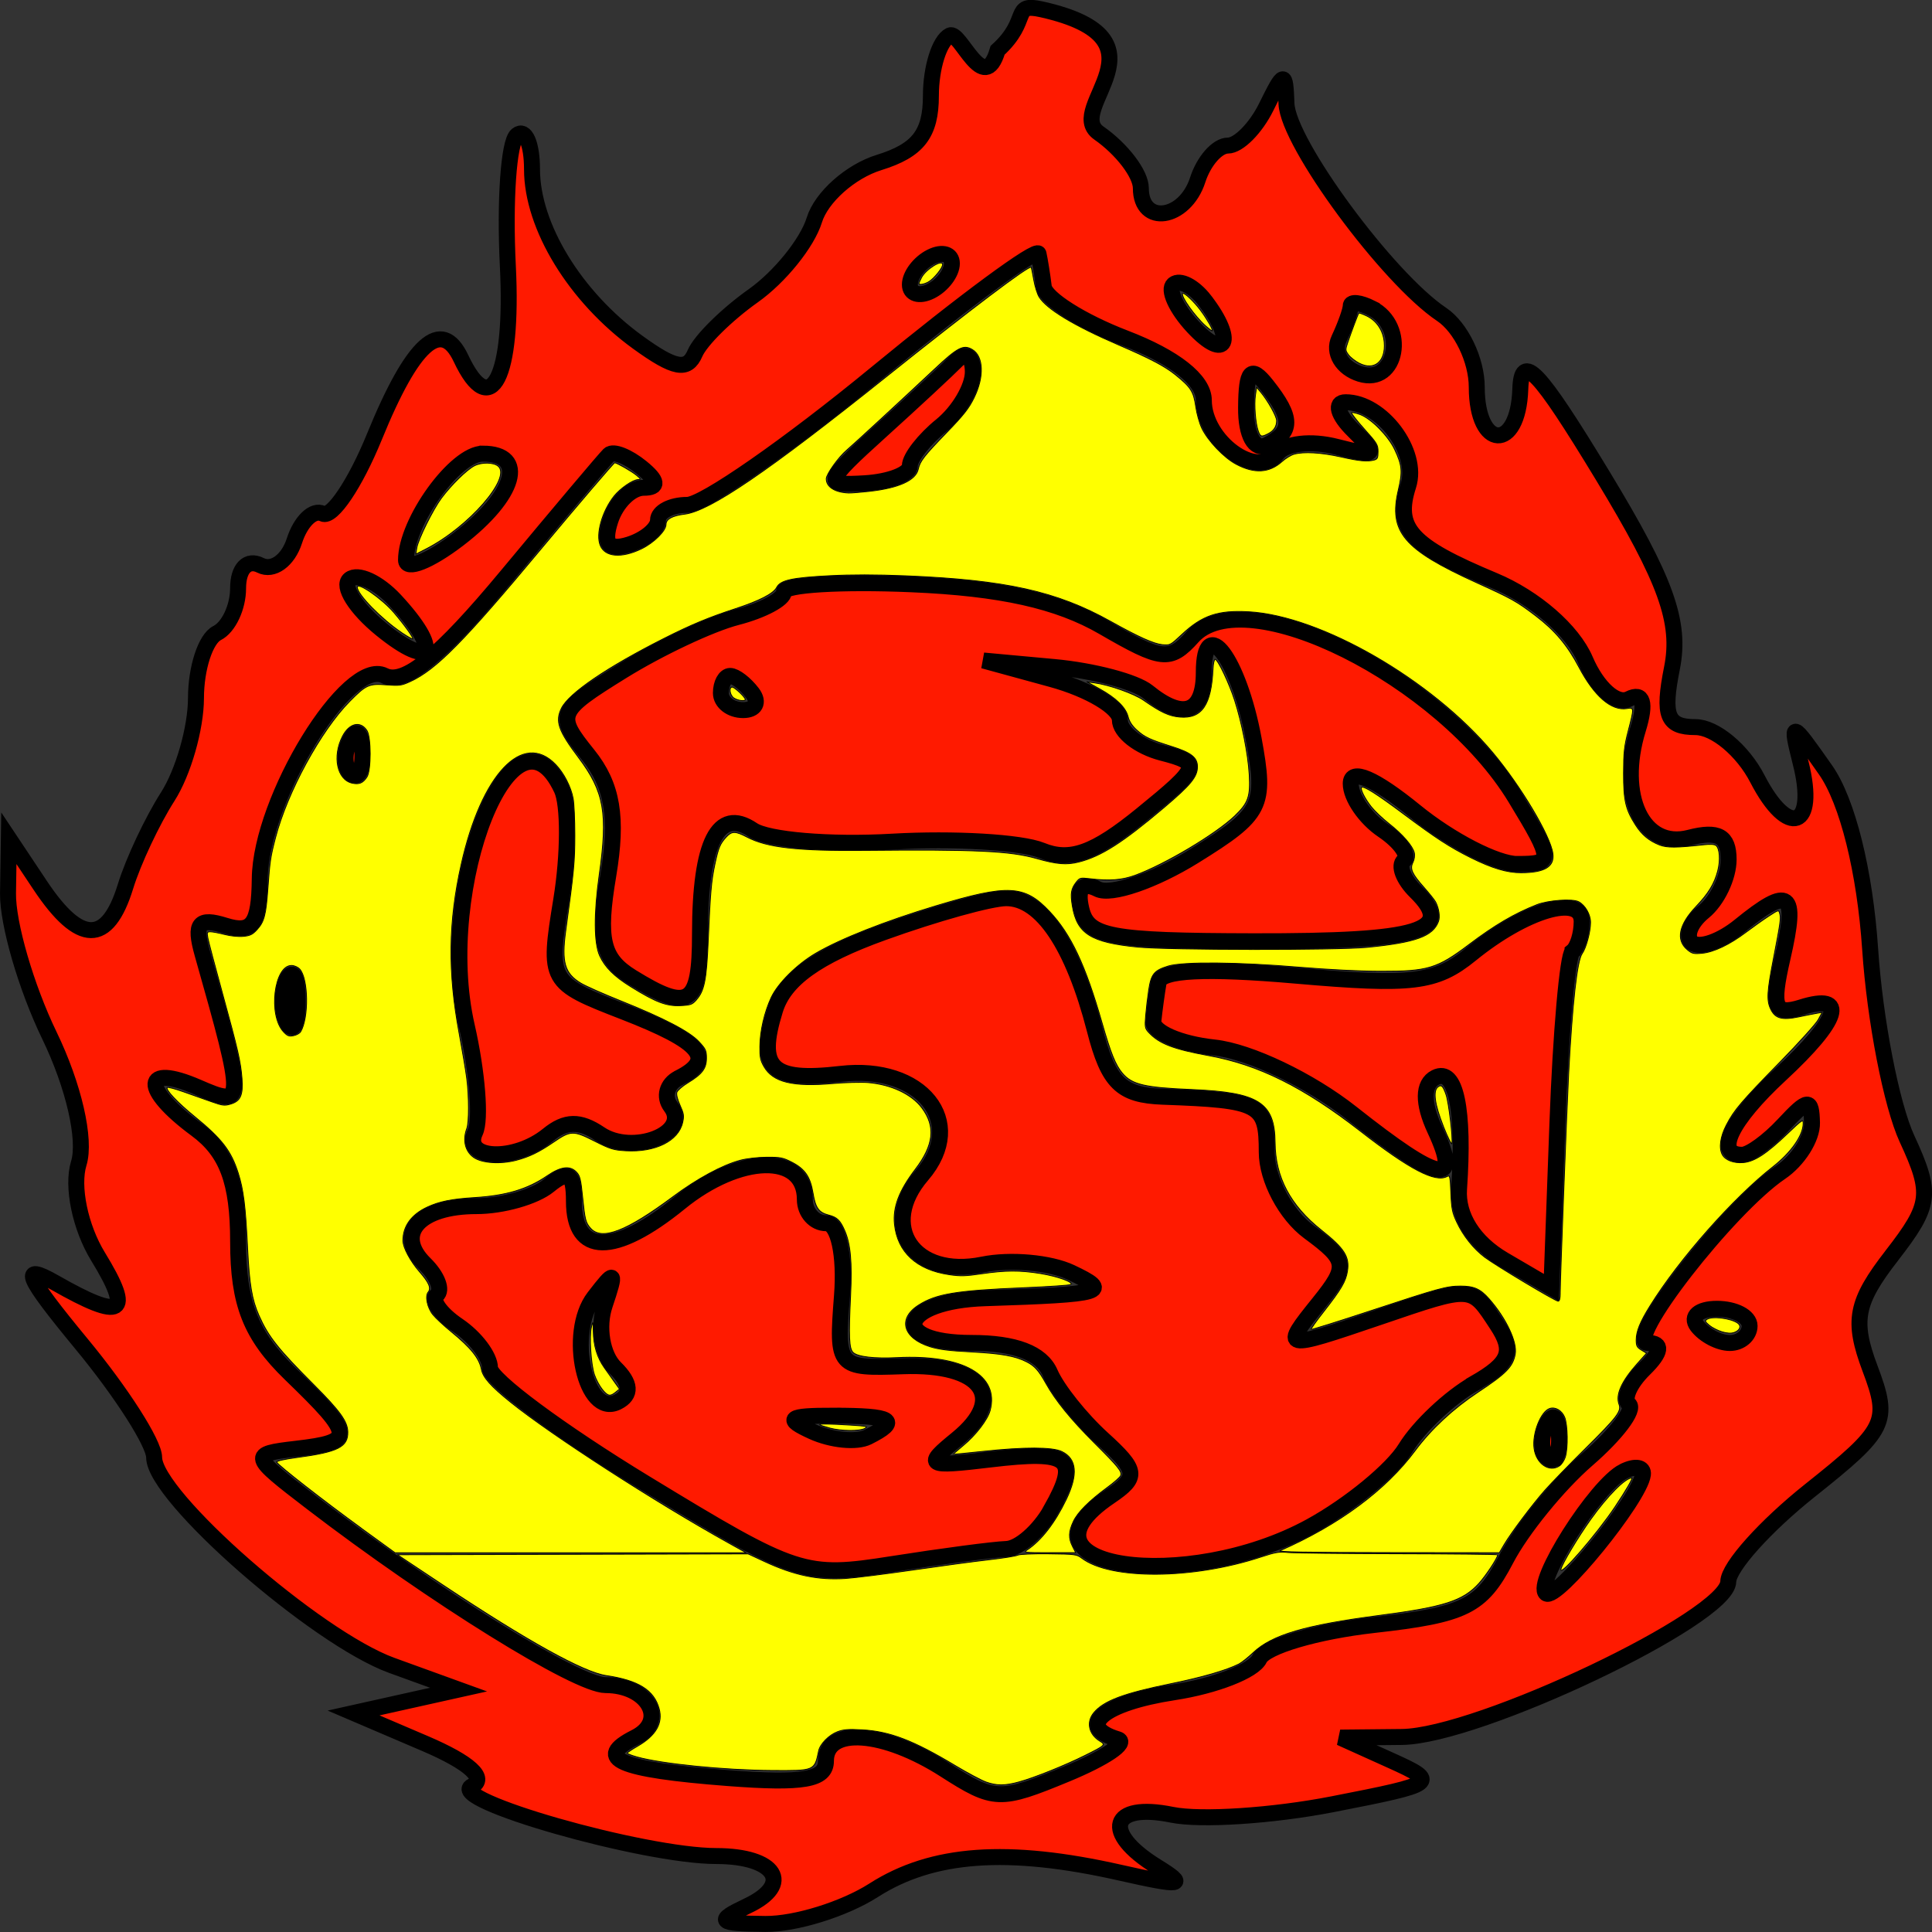 <?xml version="1.0" encoding="UTF-8" standalone="no"?>
<!-- Created with Inkscape (http://www.inkscape.org/) -->

<svg
   xmlns:dc="http://purl.org/dc/elements/1.1/"
   xmlns:cc="http://creativecommons.org/ns#"
   xmlns:rdf="http://www.w3.org/1999/02/22-rdf-syntax-ns#"
   xmlns:svg="http://www.w3.org/2000/svg"
   xmlns="http://www.w3.org/2000/svg"
   xmlns:sodipodi="http://sodipodi.sourceforge.net/DTD/sodipodi-0.dtd"
   xmlns:inkscape="http://www.inkscape.org/namespaces/inkscape"
   width="60"
   height="60"
   id="svg2"
   version="1.1"
   inkscape:version="0.48.2 r9819"
   sodipodi:docname="flame.svg">
  <rect width="100%" height="100%" fill="#333333" stroke="none"/>
  <defs
     id="defs4" />
  <sodipodi:namedview
     id="base"
     pagecolor="#ffffff"
     bordercolor="#666666"
     borderopacity="1.0"
     inkscape:pageopacity="0.0"
     inkscape:pageshadow="2"
     inkscape:zoom="4.7714286"
     inkscape:cx="49.773968"
     inkscape:cy="14.492778"
     inkscape:document-units="px"
     inkscape:current-layer="layer1"
     showgrid="false"
     inkscape:window-width="1366"
     inkscape:window-height="688"
     inkscape:window-x="0"
     inkscape:window-y="25"
     inkscape:window-maximized="1" />
  <g
     inkscape:label="Layer 1"
     inkscape:groupmode="layer"
     id="layer1"
     transform="translate(0,-992.362)">
    <path
       style="fill:#ff1a00;fill-opacity:1;stroke:#000000;stroke-width:0.496;stroke-miterlimit:4;stroke-opacity:1;stroke-dasharray:none"
       d="m 58.752,1031.355 c -1.124,1.446 -1.235,2.022 -0.677,3.505 0.627,1.665 0.512,1.899 -1.861,3.787 -1.391,1.107 -2.535,2.382 -2.541,2.834 -0.016,1.115 -7.761,4.801 -10.139,4.824 l -1.911,0.019 1.564,0.706 c 1.52,0.686 1.469,0.725 -1.804,1.364 -1.852,0.362 -4.096,0.509 -4.987,0.327 -1.911,-0.391 -2.19,0.547 -0.477,1.606 0.978,0.605 0.816,0.632 -1.137,0.191 -3.486,-0.787 -5.829,-0.619 -7.65,0.548 -0.912,0.584 -2.425,1.055 -3.363,1.046 -1.486,-0.014 -1.557,-0.086 -0.55,-0.564 1.423,-0.675 0.876,-1.545 -0.973,-1.545 -2.263,0 -8.41,-1.757 -7.59,-2.17 0.473,-0.238 -0.069,-0.731 -1.461,-1.326 l -2.214,-0.947 1.63,-0.363 1.63,-0.363 -2.074,-0.752 c -2.35,-0.852 -7.38,-5.253 -7.38,-6.458 0,-0.437 -1.01,-2.018 -2.246,-3.514 -1.748,-2.117 -1.933,-2.54 -0.833,-1.913 2.098,1.197 2.439,0.99 1.336,-0.812 -0.555,-0.906 -0.818,-2.18 -0.598,-2.894 0.228,-0.741 -0.155,-2.408 -0.915,-3.979 -0.719,-1.487 -1.296,-3.471 -1.282,-4.41 l 0.026,-1.707 0.973,1.461 c 1.228,1.844 2.088,1.856 2.649,0.036 0.241,-0.784 0.832,-2.039 1.312,-2.789 0.48,-0.75 0.875,-2.126 0.877,-3.058 0,-0.932 0.297,-1.843 0.656,-2.023 0.359,-0.18 0.652,-0.806 0.652,-1.391 0,-0.618 0.291,-0.916 0.696,-0.712 0.383,0.193 0.856,-0.149 1.052,-0.759 0.196,-0.61 0.592,-0.991 0.88,-0.846 0.288,0.145 1.011,-0.931 1.606,-2.39 1.184,-2.905 2.082,-3.718 2.687,-2.434 0.928,1.97 1.63,0.591 1.457,-2.861 -0.102,-2.03 0.026,-3.863 0.283,-4.072 0.257,-0.21 0.467,0.268 0.467,1.062 0,1.774 1.341,3.965 3.288,5.375 1.136,0.822 1.536,0.898 1.775,0.338 0.17,-0.398 0.984,-1.201 1.808,-1.785 0.824,-0.584 1.677,-1.641 1.896,-2.35 0.218,-0.709 1.122,-1.513 2.009,-1.788 1.214,-0.376 1.612,-0.888 1.612,-2.075 0,-0.866 0.264,-1.708 0.586,-1.871 0.323,-0.162 1.055,1.923 1.486,0.46 1.046,-0.952 0.405,-1.486 1.374,-1.269 4.148,0.931 0.672,3.073 1.77,3.839 0.717,0.5 1.304,1.271 1.304,1.712 0,1.179 1.37,0.977 1.767,-0.26 0.188,-0.584 0.61,-1.062 0.938,-1.062 0.328,0 0.862,-0.538 1.187,-1.195 0.558,-1.13 0.592,-1.136 0.631,-0.104 0.047,1.219 3.14,5.419 4.82,6.543 0.599,0.401 1.089,1.417 1.089,2.258 0,1.954 1.288,2.018 1.352,0.067 0.038,-1.165 0.557,-0.62 2.561,2.685 1.97,3.249 2.435,4.542 2.149,5.976 -0.294,1.477 -0.154,1.83 0.73,1.83 0.602,0 1.467,0.721 1.922,1.602 0.96,1.861 1.856,1.537 1.346,-0.486 -0.336,-1.334 -0.309,-1.327 0.771,0.212 0.683,0.973 1.224,3.146 1.387,5.577 0.147,2.191 0.662,4.836 1.143,5.878 0.792,1.713 0.747,2.059 -0.469,3.625 z m -2.814,-7.708 c -0.833,0.26 -0.932,0 -0.579,-1.537 0.475,-2.062 0.217,-2.254 -1.333,-0.991 -0.581,0.473 -1.242,0.708 -1.47,0.522 -0.228,-0.186 -0.067,-0.621 0.357,-0.966 0.424,-0.346 0.771,-1.075 0.771,-1.621 0,-0.729 -0.325,-0.908 -1.223,-0.676 -1.438,0.372 -2.228,-1.298 -1.592,-3.362 0.257,-0.833 0.155,-1.168 -0.286,-0.946 -0.38,0.192 -0.979,-0.347 -1.35,-1.215 -0.391,-0.913 -1.565,-1.934 -2.834,-2.464 -2.606,-1.088 -3.087,-1.62 -2.663,-2.943 0.337,-1.05 -0.821,-2.594 -1.946,-2.594 -0.359,0 -0.252,0.393 0.238,0.874 0.788,0.774 0.73,0.832 -0.517,0.51 -0.797,-0.206 -1.597,-0.113 -1.846,0.215 -0.622,0.819 -2.279,-0.387 -2.279,-1.659 0,-0.627 -0.902,-1.339 -2.445,-1.931 -1.345,-0.516 -2.482,-1.235 -2.526,-1.598 -0.045,-0.363 -0.118,-0.823 -0.163,-1.022 -0.045,-0.199 -2.314,1.474 -5.042,3.718 -2.728,2.244 -5.369,4.081 -5.868,4.081 -0.499,0 -0.907,0.213 -0.907,0.474 0,0.261 -0.407,0.602 -0.904,0.757 -0.634,0.198 -0.806,-0.023 -0.576,-0.74 0.18,-0.562 0.646,-1.023 1.034,-1.023 0.47,0 0.449,-0.21 -0.065,-0.629 -0.424,-0.346 -0.879,-0.525 -1.01,-0.398 -0.131,0.127 -1.559,1.82 -3.174,3.763 -2.092,2.517 -3.185,3.407 -3.802,3.097 -1.137,-0.573 -3.843,3.837 -3.871,6.309 -0.016,1.418 -0.235,1.716 -1.071,1.455 -0.824,-0.258 -0.977,-0.071 -0.71,0.873 1.333,4.706 1.331,4.788 -0.131,4.151 -1.736,-0.757 -1.776,0.038 -0.064,1.3 0.957,0.705 1.304,1.636 1.304,3.494 0,1.927 0.39,2.91 1.63,4.111 1.996,1.933 2.008,2.103 0.163,2.319 -1.435,0.168 -1.425,0.204 0.489,1.671 3.793,2.907 8.239,5.668 9.129,5.668 1.315,0 1.94,1.109 0.916,1.624 -1.305,0.657 -0.513,1.003 2.885,1.263 2.343,0.179 3.043,0.056 3.043,-0.53 0,-1.078 1.79,-0.947 3.688,0.27 1.54,0.987 1.71,0.993 3.789,0.133 1.197,-0.495 1.912,-0.98 1.587,-1.078 -1.319,-0.396 -0.449,-1.124 1.745,-1.46 1.284,-0.196 2.479,-0.665 2.657,-1.042 0.178,-0.377 1.776,-0.848 3.552,-1.047 2.822,-0.316 3.339,-0.573 4.103,-2.036 0.48,-0.921 1.615,-2.317 2.522,-3.103 0.906,-0.785 1.49,-1.556 1.297,-1.714 -0.193,-0.157 0.021,-0.65 0.474,-1.095 0.536,-0.526 0.576,-0.81 0.115,-0.81 -0.77,0 2.496,-4.203 4.119,-5.3 0.548,-0.37 0.986,-1.062 0.975,-1.538 -0.018,-0.767 -0.118,-0.76 -0.887,0.064 -0.476,0.511 -1.054,0.93 -1.283,0.93 -0.866,0 -0.361,-1.055 1.192,-2.494 1.845,-1.709 2.103,-2.542 0.645,-2.086 z m -7.101,-1.741 c -0.156,0.127 -0.367,2.528 -0.47,5.337 l -0.187,5.106 -1.48,-0.866 c -0.927,-0.543 -1.445,-1.362 -1.388,-2.194 0.172,-2.481 -0.103,-3.782 -0.732,-3.465 -0.396,0.199 -0.402,0.799 -0.016,1.625 0.832,1.783 0.144,1.645 -2.589,-0.519 -1.291,-1.022 -3.172,-1.92 -4.265,-2.037 -1.076,-0.115 -1.927,-0.487 -1.891,-0.828 0.036,-0.341 0.109,-0.877 0.163,-1.193 0.065,-0.386 1.461,-0.455 4.267,-0.21 3.613,0.315 4.337,0.227 5.429,-0.662 1.692,-1.378 3.442,-1.895 3.442,-1.017 0,0.38 -0.127,0.795 -0.283,0.922 z m -0.763,15.738 c -0.217,-0.176 -0.24,-0.635 -0.052,-1.018 0.208,-0.424 0.363,-0.298 0.394,0.321 0.028,0.56 -0.126,0.874 -0.343,0.697 z m -0.942,-18.448 c -0.645,0 -2.075,-0.736 -3.178,-1.635 -1.27,-1.035 -2.006,-1.351 -2.006,-0.862 0,0.425 0.447,1.075 0.994,1.444 0.547,0.37 0.842,0.795 0.658,0.946 -0.185,0.151 -0.02,0.584 0.366,0.963 1.243,1.22 0.156,1.552 -5.05,1.542 -4.455,-0.01 -5.128,-0.135 -5.333,-1.002 -0.151,-0.638 0.031,-0.859 0.508,-0.618 0.409,0.206 1.758,-0.257 2.999,-1.028 2.11,-1.311 2.229,-1.546 1.844,-3.631 -0.457,-2.478 -1.549,-3.937 -1.549,-2.07 0,1.27 -0.645,1.493 -1.738,0.602 -0.382,-0.311 -1.688,-0.657 -2.901,-0.769 l -2.206,-0.203 2.119,0.58 c 1.165,0.319 2.119,0.888 2.119,1.264 0,0.376 0.589,0.837 1.309,1.023 1.237,0.32 1.202,0.425 -0.634,1.921 -1.475,1.202 -2.222,1.469 -3.102,1.11 -0.637,-0.26 -2.729,-0.383 -4.648,-0.272 -1.919,0.11 -3.866,-0.053 -4.325,-0.364 -1.073,-0.726 -1.639,0.388 -1.639,3.224 0,2.233 -0.335,2.445 -2.119,1.342 -0.919,-0.568 -1.061,-1.183 -0.729,-3.156 0.302,-1.797 0.135,-2.796 -0.628,-3.744 -1.003,-1.247 -0.965,-1.341 1.055,-2.594 1.152,-0.715 2.755,-1.47 3.562,-1.678 0.807,-0.208 1.467,-0.561 1.467,-0.785 0,-0.224 1.781,-0.332 3.958,-0.239 2.78,0.118 4.554,0.513 5.959,1.329 1.818,1.055 2.072,1.083 2.774,0.301 1.619,-1.804 7.745,1.255 10.023,5.005 1.185,1.952 1.189,2.051 0.073,2.051 z m -24.456,-5.843 c -0.158,0 -0.288,0.239 -0.288,0.531 0,0.292 0.311,0.531 0.69,0.531 0.38,0 0.509,-0.239 0.288,-0.531 -0.222,-0.292 -0.532,-0.531 -0.69,-0.531 z m 23.106,21.976 c -0.763,0.435 -1.721,1.339 -2.131,2.007 -0.409,0.669 -1.737,1.761 -2.95,2.427 -3.875,2.127 -9.507,1.288 -6.229,-0.928 0.891,-0.603 0.866,-0.797 -0.229,-1.792 -0.676,-0.614 -1.41,-1.534 -1.631,-2.045 -0.267,-0.616 -1.087,-0.93 -2.433,-0.93 -2.627,0 -2.232,-1.304 0.42,-1.389 3.721,-0.12 3.951,-0.189 2.663,-0.8 -0.653,-0.31 -1.889,-0.42 -2.745,-0.245 -2.141,0.438 -3.246,-1.192 -1.883,-2.777 1.42,-1.652 -0.012,-3.436 -2.525,-3.145 -2.168,0.251 -2.598,-0.167 -2.039,-1.979 0.292,-0.949 1.297,-1.671 3.363,-2.415 1.62,-0.584 3.338,-1.062 3.818,-1.062 1.089,0 2.071,1.46 2.747,4.085 0.425,1.652 0.815,2.034 2.117,2.081 3.029,0.109 3.225,0.214 3.225,1.719 0,0.839 0.583,1.941 1.309,2.477 1.205,0.889 1.23,1.064 0.311,2.207 -1.179,1.466 -1.154,1.472 1.865,0.445 2.931,-0.998 2.853,-1.003 3.666,0.234 0.543,0.827 0.403,1.187 -0.709,1.822 z m -13.142,3.92 c -0.369,0.657 -0.993,1.206 -1.386,1.218 -0.394,0.013 -1.985,0.223 -3.537,0.467 -2.737,0.431 -2.966,0.356 -7.661,-2.501 -2.662,-1.62 -4.839,-3.235 -4.839,-3.59 0,-0.354 -0.447,-0.947 -0.994,-1.316 -0.547,-0.37 -0.842,-0.795 -0.658,-0.946 0.185,-0.151 0.02,-0.584 -0.366,-0.964 -0.951,-0.933 -0.181,-1.798 1.6,-1.798 0.804,0 1.813,-0.287 2.243,-0.637 0.609,-0.496 0.782,-0.388 0.782,0.487 0,1.686 1.256,1.702 3.293,0.042 1.847,-1.505 3.878,-1.557 3.878,-0.1 0,0.407 0.299,0.74 0.664,0.74 0.374,0 0.588,0.987 0.489,2.258 -0.172,2.227 -0.146,2.256 1.902,2.183 2.451,-0.088 3.238,0.98 1.666,2.261 -1.021,0.832 -0.954,0.873 1.034,0.635 2.495,-0.298 2.793,-0.052 1.888,1.561 z m -6.765,-2.922 c -1.407,0 -1.527,0.092 -0.647,0.494 0.595,0.271 1.373,0.347 1.729,0.168 1.019,-0.513 0.776,-0.661 -1.082,-0.661 z m -7.095,-3.427 c 0.364,-1.082 0.327,-1.111 -0.331,-0.253 -0.855,1.116 -0.263,3.756 0.73,3.256 0.442,-0.223 0.418,-0.577 -0.072,-1.059 -0.406,-0.398 -0.553,-1.273 -0.326,-1.945 z m 10.454,-27.325 c -0.538,0.438 -0.978,1.002 -0.978,1.253 0,0.251 -0.627,0.495 -1.394,0.542 -1.307,0.08 -1.277,-0.02 0.484,-1.613 1.033,-0.934 2.1,-1.926 2.372,-2.203 0.275,-0.281 0.494,-0.122 0.494,0.36 0,0.476 -0.44,1.224 -0.978,1.662 z m -8.16,20.267 c -0.364,0.183 -0.474,0.583 -0.242,0.887 0.629,0.829 -1.189,1.534 -2.198,0.852 -0.631,-0.427 -1.068,-0.419 -1.619,0.031 -1.034,0.843 -2.666,0.777 -2.257,-0.091 0.183,-0.388 0.065,-1.869 -0.26,-3.291 -0.996,-4.342 1.465,-10.494 2.943,-7.357 0.224,0.475 0.219,2.019 -0.01,3.43 -0.414,2.544 -0.398,2.574 1.945,3.483 2.424,0.942 2.861,1.47 1.7,2.054 z m -10.163,-9.445 c -0.217,-0.176 -0.24,-0.635 -0.052,-1.018 0.208,-0.424 0.363,-0.298 0.394,0.321 0.029,0.56 -0.126,0.874 -0.342,0.697 z m -1.994,7.713 c -0.181,-0.365 -0.181,-0.963 0,-1.328 0.181,-0.365 0.329,-0.066 0.329,0.664 0,0.73 -0.148,1.029 -0.329,0.664 z m 44.402,8.898 c -0.559,0 -0.835,0.239 -0.613,0.531 0.222,0.292 0.679,0.531 1.016,0.531 0.337,0 0.613,-0.239 0.613,-0.531 0,-0.292 -0.457,-0.531 -1.016,-0.531 z m -2.9,5.049 c -0.856,0.431 -2.787,3.478 -2.403,3.79 0.31,0.252 2.912,-2.944 3.006,-3.691 0.03,-0.236 -0.241,-0.281 -0.602,-0.099 z m -7.819,-36.123 c -0.359,-0.181 -0.652,-0.214 -0.652,-0.074 0,0.139 -0.164,0.601 -0.363,1.025 -0.2,0.424 0.093,0.914 0.652,1.089 1.151,0.36 1.478,-1.478 0.363,-2.039 z m -3.26,2.39 c -0.491,-0.619 -0.634,-0.463 -0.642,0.695 -0.01,0.861 0.266,1.353 0.642,1.164 0.81,-0.408 0.81,-0.839 0,-1.859 z m -1.93,-2.64 c -0.334,-0.43 -0.766,-0.651 -0.961,-0.492 -0.195,0.159 0.073,0.75 0.596,1.313 1.04,1.12 1.343,0.439 0.365,-0.82 z m -8.501,-1.343 c -0.359,0.181 -0.652,0.567 -0.652,0.86 0,0.292 0.293,0.384 0.652,0.203 0.359,-0.18 0.652,-0.567 0.652,-0.86 0,-0.292 -0.293,-0.384 -0.652,-0.203 z m -13.913,6.109 c -0.855,0 -2.387,2.12 -2.387,3.305 0,0.329 0.733,0.038 1.63,-0.649 1.774,-1.358 2.144,-2.656 0.757,-2.656 z m -2.727,4.554 c -0.523,-0.563 -1.157,-0.855 -1.41,-0.649 -0.253,0.206 0.184,0.899 0.971,1.54 1.602,1.305 1.906,0.689 0.439,-0.891 z"
       id="path3050"
       inkscape:connector-curvature="0"
       sodipodi:nodetypes="ccsccccsscscssssscccsssssssccssscsssssssccsccsscsccssscscccscsssssccccccccccsccccccscccssccsssccsccsscssssssssssssscssssssccscccsscccscssccssscssscccccccssssscscccsssscsssscscsccscssssccsssscsscssscsscscscssssssssssccssssscscsssssscsccsccsscccssssccssccssssccscccccccssssscssscsccsssssccscccccssssssscsssss" />
    <path
       style="fill:#ffff00;fill-opacity:1;fill-rule:evenodd;stroke:#000000;stroke-width:0.026;stroke-linecap:round;stroke-linejoin:round;stroke-miterlimit:4;stroke-opacity:1;stroke-dasharray:none"
       d="M 11.221,47.46 C 10.043,46.604 8.624,45.496 8.595,45.409 8.583,45.372 8.81,45.32 9.226,45.264 10.498,45.094 10.811,44.936 10.801,44.47 10.795,44.146 10.56,43.82 9.76,43.019 8.637,41.895 8.334,41.513 8.042,40.853 7.823,40.358 7.745,39.896 7.689,38.761 7.626,37.462 7.562,36.948 7.4,36.436 7.18,35.741 6.893,35.368 6.048,34.679 5.505,34.235 5.13,33.836 5.194,33.772 c 0.018,-0.018 0.251,0.044 0.517,0.139 0.266,0.094 0.655,0.232 0.863,0.306 0.337,0.12 0.402,0.127 0.589,0.071 C 7.471,34.196 7.554,34.006 7.515,33.491 7.474,32.967 7.394,32.616 6.902,30.823 6.677,30.002 6.476,29.241 6.456,29.133 c -0.033,-0.179 -0.026,-0.196 0.08,-0.196 0.064,0 0.261,0.038 0.438,0.084 0.186,0.048 0.431,0.073 0.581,0.059 0.213,-0.02 0.289,-0.057 0.428,-0.21 0.222,-0.242 0.277,-0.449 0.336,-1.269 0.062,-0.855 0.082,-0.988 0.237,-1.585 0.368,-1.417 1.406,-3.324 2.306,-4.235 0.508,-0.515 0.596,-0.554 1.141,-0.512 0.402,0.031 0.466,0.022 0.736,-0.102 0.806,-0.369 1.667,-1.242 4.068,-4.123 1.125,-1.35 2.255,-2.672 2.284,-2.672 0.064,0 0.537,0.271 0.676,0.388 0.14,0.118 0.146,0.132 0.05,0.134 -0.163,0.003 -0.557,0.274 -0.747,0.513 -0.375,0.473 -0.573,1.183 -0.429,1.532 0.149,0.361 0.655,0.404 1.273,0.109 0.389,-0.186 0.77,-0.563 0.77,-0.762 0,-0.165 0.195,-0.272 0.581,-0.319 0.778,-0.094 2.585,-1.326 6.256,-4.264 2.602,-2.082 4.441,-3.472 4.502,-3.402 0.009,0.01 0.045,0.184 0.08,0.386 0.035,0.202 0.109,0.442 0.167,0.535 0.235,0.381 1.101,0.903 2.473,1.492 0.964,0.414 1.429,0.658 1.757,0.922 0.487,0.393 0.567,0.519 0.636,0.999 0.03,0.21 0.113,0.507 0.185,0.659 0.186,0.393 0.686,0.919 1.068,1.122 0.564,0.301 1.031,0.274 1.423,-0.08 0.109,-0.099 0.277,-0.202 0.373,-0.229 0.299,-0.086 0.845,-0.055 1.448,0.081 0.587,0.133 0.831,0.155 1.045,0.098 0.099,-0.027 0.118,-0.067 0.118,-0.26 0,-0.212 -0.03,-0.263 -0.426,-0.703 -0.234,-0.261 -0.412,-0.489 -0.394,-0.506 0.017,-0.017 0.138,0.009 0.268,0.058 0.346,0.132 0.865,0.659 1.066,1.08 0.234,0.493 0.252,0.685 0.116,1.262 -0.306,1.299 0.158,1.849 2.424,2.876 1.107,0.501 1.252,0.583 1.845,1.034 0.595,0.453 0.985,0.916 1.341,1.594 0.474,0.901 1.007,1.362 1.488,1.284 0.229,-0.037 0.229,-0.029 0.041,0.697 -0.123,0.474 -0.143,0.655 -0.144,1.31 -0.002,0.851 0.061,1.121 0.369,1.605 0.194,0.306 0.42,0.494 0.745,0.624 0.227,0.09 0.532,0.089 1.386,-0.007 0.196,-0.022 0.326,-0.013 0.373,0.026 0.113,0.093 0.137,0.459 0.052,0.784 -0.105,0.402 -0.288,0.704 -0.673,1.108 -0.536,0.562 -0.634,1.038 -0.276,1.339 0.149,0.125 0.198,0.138 0.457,0.114 0.368,-0.034 0.86,-0.268 1.366,-0.65 0.215,-0.162 0.532,-0.387 0.705,-0.5 0.313,-0.204 0.314,-0.204 0.346,-0.083 0.04,0.153 0.021,0.286 -0.195,1.396 -0.199,1.023 -0.215,1.301 -0.089,1.566 0.141,0.297 0.352,0.356 0.875,0.246 0.234,-0.049 0.494,-0.101 0.577,-0.115 l 0.151,-0.026 -0.125,0.23 c -0.069,0.126 -0.598,0.713 -1.176,1.304 -1.22,1.247 -1.43,1.493 -1.676,1.965 -0.189,0.362 -0.237,0.713 -0.127,0.919 0.093,0.173 0.355,0.273 0.652,0.248 0.347,-0.029 0.72,-0.272 1.375,-0.898 0.462,-0.441 0.487,-0.458 0.486,-0.315 -0.003,0.369 -0.374,0.9 -0.936,1.34 -1.23,0.962 -2.913,2.866 -3.817,4.319 -0.316,0.507 -0.433,0.797 -0.433,1.069 0,0.177 0.024,0.224 0.161,0.307 l 0.161,0.098 -0.289,0.324 c -0.492,0.551 -0.678,0.969 -0.565,1.267 0.08,0.212 -0.06,0.395 -1.057,1.382 -0.495,0.49 -1.056,1.068 -1.246,1.284 -0.401,0.455 -1.056,1.329 -1.268,1.69 l -0.146,0.249 -3.469,-0.004 c -2.557,-0.003 -3.435,-0.019 -3.338,-0.061 1.818,-0.795 3.285,-1.881 4.192,-3.105 0.492,-0.664 1.182,-1.306 1.945,-1.81 0.885,-0.585 1.089,-0.793 1.163,-1.187 0.069,-0.371 -0.283,-1.116 -0.811,-1.716 -0.272,-0.309 -0.467,-0.397 -0.887,-0.397 -0.431,0 -0.666,0.064 -2.792,0.766 -1.004,0.332 -1.837,0.592 -1.849,0.58 -0.013,-0.013 0.159,-0.256 0.382,-0.54 0.553,-0.706 0.696,-0.949 0.746,-1.266 0.072,-0.453 -0.091,-0.708 -0.811,-1.28 -0.961,-0.762 -1.429,-1.646 -1.436,-2.713 -0.008,-1.246 -0.506,-1.564 -2.582,-1.651 -1.471,-0.061 -1.861,-0.153 -2.161,-0.508 -0.212,-0.251 -0.36,-0.619 -0.631,-1.563 -0.515,-1.798 -0.966,-2.754 -1.63,-3.459 -0.778,-0.825 -1.286,-0.851 -3.527,-0.176 -1.577,0.475 -2.964,1.022 -3.735,1.474 -0.585,0.343 -1.179,0.933 -1.385,1.377 -0.21,0.452 -0.345,1.036 -0.35,1.519 -0.004,0.328 0.017,0.431 0.126,0.621 0.279,0.487 0.89,0.638 2.144,0.528 0.39,-0.034 0.881,-0.047 1.09,-0.03 0.717,0.061 1.353,0.359 1.671,0.785 0.433,0.58 0.371,1.156 -0.205,1.91 -0.504,0.66 -0.7,1.177 -0.646,1.702 0.091,0.871 0.687,1.421 1.7,1.569 0.348,0.051 0.513,0.046 1.012,-0.028 0.732,-0.109 1.182,-0.111 1.82,-0.008 0.541,0.088 1.059,0.277 0.94,0.344 -0.039,0.022 -0.696,0.066 -1.459,0.098 -2.1,0.088 -2.712,0.189 -3.262,0.538 -0.661,0.419 -0.492,1.032 0.357,1.295 0.274,0.085 0.594,0.125 1.283,0.161 0.926,0.048 1.361,0.126 1.718,0.309 0.246,0.126 0.37,0.265 0.59,0.66 0.3,0.539 0.777,1.126 1.5,1.847 0.763,0.76 0.875,0.899 0.826,1.026 -0.018,0.047 -0.201,0.209 -0.407,0.36 -0.577,0.424 -0.928,0.775 -1.063,1.063 -0.149,0.318 -0.156,0.518 -0.025,0.775 l 0.099,0.194 -0.818,0 c -0.777,0 -0.812,-0.004 -0.689,-0.086 0.442,-0.294 0.867,-0.845 1.216,-1.572 0.372,-0.776 0.326,-1.258 -0.142,-1.484 -0.289,-0.14 -1.171,-0.141 -2.438,-0.005 -0.504,0.054 -0.921,0.095 -0.927,0.089 -0.006,-0.005 0.132,-0.127 0.306,-0.27 0.391,-0.322 0.757,-0.8 0.835,-1.089 0.294,-1.093 -0.85,-1.744 -2.886,-1.641 -0.715,0.036 -1.235,-0.025 -1.372,-0.162 -0.122,-0.122 -0.138,-0.485 -0.076,-1.769 0.05,-1.035 -0.001,-1.6 -0.183,-2.015 -0.141,-0.322 -0.238,-0.415 -0.502,-0.482 -0.302,-0.076 -0.407,-0.224 -0.482,-0.683 -0.083,-0.504 -0.252,-0.75 -0.658,-0.958 -0.278,-0.142 -0.355,-0.157 -0.784,-0.154 -0.274,0.002 -0.62,0.042 -0.816,0.094 -0.562,0.15 -1.337,0.569 -2.096,1.135 -1.439,1.072 -2.204,1.366 -2.551,0.98 -0.155,-0.173 -0.179,-0.264 -0.25,-0.97 -0.055,-0.549 -0.083,-0.662 -0.187,-0.773 -0.203,-0.216 -0.488,-0.181 -0.917,0.113 -0.606,0.415 -1.266,0.613 -2.251,0.674 -0.719,0.045 -1.096,0.121 -1.477,0.299 -0.488,0.228 -0.75,0.591 -0.749,1.038 3.67e-4,0.213 0.226,0.634 0.516,0.967 0.295,0.337 0.369,0.511 0.268,0.632 -0.103,0.124 -0.028,0.483 0.146,0.699 0.084,0.105 0.341,0.344 0.571,0.531 0.608,0.496 0.872,0.825 0.936,1.168 0.047,0.25 0.293,0.527 0.907,1.021 1.28,1.03 4.486,3.1 6.766,4.369 l 0.549,0.306 -5.452,0 -5.452,0 -1.044,-0.758 z M 48.437,45.52 c 0.062,-0.043 0.14,-0.163 0.174,-0.266 0.09,-0.272 0.078,-1.009 -0.02,-1.243 -0.086,-0.207 -0.288,-0.325 -0.46,-0.27 -0.281,0.089 -0.553,0.779 -0.489,1.244 0.066,0.478 0.479,0.757 0.794,0.535 z m 0.016,-5.357 c 5.29e-4,-0.424 0.206,-5.746 0.263,-6.824 0.117,-2.2 0.264,-3.504 0.418,-3.721 0.126,-0.177 0.262,-0.681 0.262,-0.972 0,-0.246 -0.164,-0.532 -0.368,-0.641 -0.189,-0.101 -0.947,-0.048 -1.299,0.091 -0.698,0.275 -1.309,0.633 -2.108,1.237 -0.988,0.746 -1.278,0.834 -2.748,0.831 -0.636,-0.001 -1.624,-0.051 -2.515,-0.126 -1.896,-0.161 -3.626,-0.176 -4.079,-0.036 -0.439,0.135 -0.529,0.246 -0.606,0.746 -0.035,0.229 -0.077,0.588 -0.094,0.798 -0.028,0.352 -0.021,0.392 0.095,0.517 0.324,0.35 0.765,0.52 1.873,0.722 1.543,0.281 2.947,0.981 4.698,2.342 1.536,1.194 2.326,1.607 2.695,1.41 0.088,-0.047 0.096,-0.011 0.118,0.514 0.02,0.492 0.044,0.608 0.182,0.902 0.203,0.431 0.519,0.827 0.871,1.093 0.329,0.248 2.183,1.358 2.277,1.363 0.044,0.002 0.066,-0.08 0.066,-0.245 l 0,0 z M 16.032,36.033 c 0.401,-0.104 0.707,-0.252 1.157,-0.561 0.533,-0.366 0.616,-0.368 1.271,-0.036 0.496,0.251 0.588,0.279 0.972,0.302 0.921,0.053 1.64,-0.304 1.769,-0.88 0.046,-0.207 0.036,-0.272 -0.081,-0.532 -0.082,-0.182 -0.12,-0.338 -0.099,-0.404 0.019,-0.059 0.173,-0.192 0.343,-0.295 0.444,-0.27 0.576,-0.445 0.576,-0.766 0,-0.236 -0.022,-0.284 -0.236,-0.513 -0.296,-0.317 -1.085,-0.727 -2.43,-1.266 -0.53,-0.212 -1.083,-0.457 -1.23,-0.545 -0.508,-0.305 -0.609,-0.651 -0.475,-1.626 0.257,-1.866 0.282,-2.137 0.283,-2.966 5.4e-4,-0.479 -0.023,-0.995 -0.052,-1.148 -0.069,-0.364 -0.288,-0.789 -0.543,-1.054 -1.021,-1.062 -2.306,0.296 -2.934,3.101 -0.402,1.793 -0.42,3.339 -0.063,5.252 0.098,0.525 0.204,1.153 0.235,1.395 0.072,0.558 0.073,1.369 0.002,1.556 -0.137,0.36 -0.053,0.711 0.214,0.898 0.255,0.179 0.824,0.217 1.32,0.089 l -1e-6,0 z M 9.338,32.04 c 0.258,-0.433 0.239,-1.656 -0.03,-1.944 -0.06,-0.064 -0.168,-0.112 -0.256,-0.112 -0.542,0 -0.729,1.544 -0.249,2.058 0.122,0.131 0.171,0.15 0.313,0.122 0.092,-0.018 0.192,-0.074 0.222,-0.124 l 0,0 z M 21.63,31.046 c 0.244,-0.273 0.311,-0.609 0.364,-1.821 0.066,-1.52 0.097,-1.869 0.21,-2.396 0.11,-0.51 0.161,-0.631 0.356,-0.84 0.17,-0.182 0.28,-0.181 0.639,0.007 0.625,0.327 1.565,0.434 3.641,0.414 3.454,-0.034 4.54,0.018 5.356,0.253 0.623,0.179 0.93,0.204 1.311,0.107 0.692,-0.177 1.353,-0.599 2.636,-1.684 0.838,-0.709 1.045,-0.961 1.045,-1.275 0,-0.287 -0.193,-0.438 -0.802,-0.629 -0.681,-0.214 -0.834,-0.286 -1.08,-0.507 -0.148,-0.134 -0.234,-0.266 -0.272,-0.418 -0.072,-0.288 -0.371,-0.579 -0.885,-0.864 l -0.393,-0.218 0.236,0.032 c 0.458,0.062 1.228,0.335 1.521,0.539 0.54,0.377 0.794,0.495 1.128,0.523 0.685,0.058 0.979,-0.372 1.031,-1.505 0.007,-0.158 0.037,-0.288 0.066,-0.288 0.082,0 0.431,0.735 0.603,1.269 0.224,0.694 0.419,1.686 0.455,2.306 0.04,0.688 -0.03,0.887 -0.451,1.29 -0.595,0.567 -2.17,1.505 -3.095,1.843 -0.412,0.15 -0.8,0.179 -1.42,0.104 -0.278,-0.033 -0.3,-0.027 -0.407,0.109 -0.161,0.204 -0.185,0.352 -0.121,0.738 0.143,0.863 0.575,1.135 2.034,1.278 0.949,0.093 6.2,0.099 7.118,0.008 1.514,-0.15 2.045,-0.342 2.219,-0.803 0.054,-0.144 0.015,-0.413 -0.089,-0.608 -0.033,-0.062 -0.193,-0.262 -0.354,-0.444 -0.383,-0.433 -0.45,-0.582 -0.35,-0.783 0.044,-0.088 0.062,-0.212 0.043,-0.297 -0.046,-0.209 -0.364,-0.577 -0.783,-0.905 -0.199,-0.156 -0.448,-0.393 -0.554,-0.526 -0.199,-0.251 -0.35,-0.553 -0.301,-0.602 0.058,-0.058 0.476,0.206 1.298,0.821 1.021,0.763 1.436,1.033 2.092,1.361 0.659,0.329 1.132,0.47 1.566,0.469 0.732,-0.003 1.041,-0.19 0.985,-0.598 -0.075,-0.55 -0.997,-2.097 -1.868,-3.135 -1.899,-2.265 -5.337,-4.248 -7.582,-4.372 -0.952,-0.053 -1.444,0.115 -2.07,0.703 -0.359,0.337 -0.369,0.342 -0.609,0.319 -0.269,-0.027 -0.731,-0.235 -1.607,-0.724 -1.67,-0.934 -3.268,-1.288 -6.376,-1.415 -0.918,-0.037 -1.668,-0.038 -2.358,-0.002 -1.17,0.061 -1.521,0.139 -1.637,0.364 -0.1,0.193 -0.536,0.417 -1.287,0.662 -0.818,0.267 -1.364,0.494 -2.201,0.916 -1.78,0.898 -2.97,1.708 -3.197,2.176 -0.196,0.406 -0.097,0.692 0.532,1.528 0.798,1.062 0.915,1.728 0.643,3.647 -0.169,1.193 -0.164,2.117 0.013,2.506 0.165,0.361 0.449,0.644 0.978,0.971 0.766,0.474 1.095,0.6 1.522,0.581 0.328,-0.015 0.373,-0.031 0.508,-0.182 l 0,-1e-6 z m -10.234,-6.916 c 0.134,-0.204 0.133,-1.239 -6.6e-4,-1.443 -0.204,-0.311 -0.55,-0.229 -0.76,0.18 -0.321,0.624 -0.169,1.352 0.303,1.455 0.216,0.047 0.333,-0.002 0.458,-0.192 l -2e-6,0 z M 27.006,15.258 c 0.91,-0.102 1.437,-0.342 1.512,-0.69 0.054,-0.248 0.18,-0.41 0.891,-1.144 0.516,-0.533 0.676,-0.736 0.839,-1.065 0.325,-0.657 0.3,-1.299 -0.058,-1.507 -0.269,-0.157 -0.449,-0.064 -1.154,0.598 -1.016,0.954 -2.539,2.359 -2.736,2.526 -0.257,0.216 -0.64,0.751 -0.64,0.894 0,0.254 0.27,0.424 0.696,0.44 0.08,0.003 0.372,-0.02 0.649,-0.051 l 0,0 z"
       id="path3867"
       inkscape:connector-curvature="0"
       transform="translate(0,992.362)" />
    <path
       style="fill:#ffff00;fill-opacity:1;fill-rule:evenodd;stroke:#000000;stroke-width:0.026;stroke-linecap:round;stroke-linejoin:round;stroke-miterlimit:4;stroke-opacity:1;stroke-dasharray:none"
       d="m 12.472,19.646 c -0.626,-0.421 -1.377,-1.191 -1.377,-1.41 0,-0.174 0.761,0.351 1.129,0.779 0.321,0.373 0.626,0.797 0.595,0.828 -0.012,0.012 -0.169,-0.076 -0.347,-0.196 l 0,0 z"
       id="path3871"
       inkscape:connector-curvature="0"
       transform="translate(0,992.362)" />
    <path
       style="fill:#ffff00;fill-opacity:1;fill-rule:evenodd;stroke:#000000;stroke-width:0.026;stroke-linecap:round;stroke-linejoin:round;stroke-miterlimit:4;stroke-opacity:1;stroke-dasharray:none"
       d="m 12.945,17.014 c 0.043,-0.266 0.502,-1.192 0.764,-1.544 0.308,-0.413 0.785,-0.881 1.023,-1.004 0.224,-0.116 0.592,-0.111 0.737,0.01 0.429,0.356 -0.919,1.901 -2.247,2.577 l -0.309,0.157 0.032,-0.196 z"
       id="path3873"
       inkscape:connector-curvature="0"
       transform="translate(0,992.362)" />
    <path
       style="fill:#ffff00;fill-opacity:1;fill-rule:evenodd;stroke:#000000;stroke-width:0.026;stroke-linecap:round;stroke-linejoin:round;stroke-miterlimit:4;stroke-opacity:1;stroke-dasharray:none"
       d="m 22.79,21.677 c -0.126,-0.088 -0.162,-0.338 -0.048,-0.338 0.07,0 0.403,0.316 0.403,0.382 0,0.068 -0.237,0.038 -0.355,-0.045 z"
       id="path3875"
       inkscape:connector-curvature="0"
       transform="translate(0,992.362)" />
    <path
       style="fill:#ffff00;fill-opacity:1;fill-rule:evenodd;stroke:#000000;stroke-width:0.026;stroke-linecap:round;stroke-linejoin:round;stroke-miterlimit:4;stroke-opacity:1;stroke-dasharray:none"
       d=""
       id="path3877"
       inkscape:connector-curvature="0"
       transform="translate(0,992.362)" />
    <path
       style="fill:#ffff00;fill-opacity:1;fill-rule:evenodd;stroke:#000000;stroke-width:0.026;stroke-linecap:round;stroke-linejoin:round;stroke-miterlimit:4;stroke-opacity:1;stroke-dasharray:none"
       d="m 44.824,34.975 c -0.266,-0.671 -0.325,-1.089 -0.173,-1.215 0.108,-0.09 0.164,-0.037 0.259,0.243 0.083,0.245 0.214,1.341 0.18,1.511 -0.01,0.049 -0.13,-0.193 -0.267,-0.538 z"
       id="path3879"
       inkscape:connector-curvature="0"
       transform="translate(0,992.362)" />
    <path
       style="fill:#ffff00;fill-opacity:1;fill-rule:evenodd;stroke:#000000;stroke-width:0.026;stroke-linecap:round;stroke-linejoin:round;stroke-miterlimit:4;stroke-opacity:1;stroke-dasharray:none"
       d="m 30.612,55.338 c -0.144,-0.052 -0.568,-0.279 -0.943,-0.504 -1.301,-0.783 -2.036,-1.065 -2.894,-1.112 -0.431,-0.024 -0.582,-0.012 -0.77,0.06 -0.264,0.101 -0.537,0.38 -0.582,0.594 -0.128,0.621 -0.119,0.617 -1.465,0.608 -1.46,-0.009 -3.413,-0.206 -4.176,-0.42 -0.167,-0.047 -0.303,-0.1 -0.303,-0.118 3.15e-4,-0.018 0.144,-0.115 0.32,-0.216 0.57,-0.327 0.793,-0.713 0.672,-1.162 -0.156,-0.578 -0.644,-0.884 -1.644,-1.031 -0.705,-0.103 -2.457,-1.075 -5.052,-2.801 l -1.432,-0.953 5.445,-0.013 5.445,-0.013 0.493,0.23 c 0.937,0.437 1.669,0.591 2.536,0.534 0.288,-0.019 1.231,-0.138 2.096,-0.264 0.865,-0.126 1.926,-0.269 2.358,-0.318 0.432,-0.049 0.831,-0.112 0.887,-0.141 0.059,-0.031 0.462,-0.049 0.964,-0.043 0.819,0.009 0.871,0.016 1.026,0.134 0.896,0.681 3.445,0.665 5.564,-0.034 0.453,-0.15 0.573,-0.17 0.838,-0.141 0.17,0.018 1.707,0.036 3.414,0.039 1.707,0.003 3.104,0.018 3.104,0.033 0,0.093 -0.37,0.654 -0.589,0.894 -0.493,0.54 -1.081,0.727 -3.104,0.991 -2.28,0.297 -3.32,0.603 -3.896,1.149 -0.162,0.154 -0.366,0.315 -0.452,0.359 -0.387,0.195 -1.137,0.413 -2.116,0.612 -1.466,0.299 -2.075,0.528 -2.385,0.896 -0.243,0.289 -0.163,0.673 0.185,0.885 0.189,0.115 0.174,0.13 -0.47,0.45 -0.615,0.306 -1.557,0.684 -2.025,0.814 -0.45,0.125 -0.709,0.126 -1.049,0.003 l 0,0 z"
       id="path3881"
       inkscape:connector-curvature="0"
       transform="translate(0,992.362)" />
    <path
       style="fill:#ffff00;fill-opacity:1;fill-rule:evenodd;stroke:#000000;stroke-width:0.026;stroke-linecap:round;stroke-linejoin:round;stroke-miterlimit:4;stroke-opacity:1;stroke-dasharray:none"
       d="m 25.768,44.349 c -0.157,-0.042 -0.296,-0.088 -0.31,-0.101 -0.034,-0.034 0.295,-0.031 0.96,0.01 0.502,0.031 0.55,0.042 0.44,0.103 -0.163,0.09 -0.733,0.084 -1.09,-0.011 z"
       id="path3883"
       inkscape:connector-curvature="0"
       transform="translate(0,992.362)" />
    <path
       style="fill:#ffff00;fill-opacity:1;fill-rule:evenodd;stroke:#000000;stroke-width:0.026;stroke-linecap:round;stroke-linejoin:round;stroke-miterlimit:4;stroke-opacity:1;stroke-dasharray:none"
       d="m 18.703,43.146 c -0.085,-0.103 -0.194,-0.309 -0.244,-0.458 -0.109,-0.33 -0.162,-1.189 -0.091,-1.476 0.05,-0.205 0.052,-0.202 0.057,0.135 0.007,0.445 0.119,0.814 0.344,1.131 0.099,0.14 0.245,0.345 0.325,0.457 l 0.145,0.203 -0.122,0.099 c -0.171,0.139 -0.238,0.125 -0.414,-0.089 l 0,0 z"
       id="path3885"
       inkscape:connector-curvature="0"
       transform="translate(0,992.362)" />
    <path
       style="fill:#ffff00;fill-opacity:1;fill-rule:evenodd;stroke:#000000;stroke-width:0.026;stroke-linecap:round;stroke-linejoin:round;stroke-miterlimit:4;stroke-opacity:1;stroke-dasharray:none"
       d="m 48.477,48.729 c 0.048,-0.184 0.529,-0.987 0.918,-1.534 0.526,-0.739 1.078,-1.296 1.283,-1.296 0.043,0 -0.184,0.391 -0.518,0.891 -0.584,0.873 -1.758,2.225 -1.683,1.939 z"
       id="path3887"
       inkscape:connector-curvature="0"
       transform="translate(0,992.362)" />
    <path
       style="fill:#ffff00;fill-opacity:1;fill-rule:evenodd;stroke:#000000;stroke-width:0.026;stroke-linecap:round;stroke-linejoin:round;stroke-miterlimit:4;stroke-opacity:1;stroke-dasharray:none"
       d="m 53.479,41.361 c -0.13,-0.039 -0.307,-0.129 -0.393,-0.201 -0.132,-0.11 -0.145,-0.139 -0.079,-0.184 0.163,-0.11 0.749,-0.038 0.961,0.117 0.121,0.088 0.066,0.227 -0.114,0.289 -0.095,0.033 -0.215,0.026 -0.376,-0.021 z"
       id="path3889"
       inkscape:connector-curvature="0"
       transform="translate(0,992.362)" />
    <path
       style="fill:#ffff00;fill-opacity:1;fill-rule:evenodd;stroke:#000000;stroke-width:0.026;stroke-linecap:round;stroke-linejoin:round;stroke-miterlimit:4;stroke-opacity:1;stroke-dasharray:none"
       d="m 28.539,8.803 c 0,-0.016 0.035,-0.097 0.079,-0.181 0.135,-0.262 0.655,-0.583 0.655,-0.405 0,0.106 -0.264,0.433 -0.427,0.531 -0.136,0.081 -0.306,0.112 -0.306,0.055 z"
       id="path3891"
       inkscape:connector-curvature="0"
       transform="translate(0,992.362)" />
    <path
       style="fill:#ffff00;fill-opacity:1;fill-rule:evenodd;stroke:#000000;stroke-width:0.026;stroke-linecap:round;stroke-linejoin:round;stroke-miterlimit:4;stroke-opacity:1;stroke-dasharray:none"
       d=""
       id="path3893"
       inkscape:connector-curvature="0"
       transform="translate(0,992.362)" />
    <path
       style="fill:#ffff00;fill-opacity:1;fill-rule:evenodd;stroke:#000000;stroke-width:0.026;stroke-linecap:round;stroke-linejoin:round;stroke-miterlimit:4;stroke-opacity:1;stroke-dasharray:none"
       d="m 39.073,13.377 c -0.084,-0.236 -0.128,-0.815 -0.084,-1.107 l 0.036,-0.243 0.129,0.154 c 0.218,0.26 0.493,0.75 0.493,0.882 0,0.181 -0.087,0.315 -0.261,0.405 -0.214,0.111 -0.245,0.102 -0.313,-0.091 z"
       id="path3895"
       inkscape:connector-curvature="0"
       transform="translate(0,992.362)" />
    <path
       style="fill:#ffff00;fill-opacity:1;fill-rule:evenodd;stroke:#000000;stroke-width:0.026;stroke-linecap:round;stroke-linejoin:round;stroke-miterlimit:4;stroke-opacity:1;stroke-dasharray:none"
       d="M 37.444,10.124 C 37.11,9.827 36.656,9.186 36.729,9.113 c 0.042,-0.042 0.356,0.254 0.557,0.527 0.203,0.274 0.391,0.604 0.361,0.633 -0.009,0.009 -0.1,-0.058 -0.202,-0.149 z"
       id="path3897"
       inkscape:connector-curvature="0"
       transform="translate(0,992.362)" />
    <path
       style="fill:#ffff00;fill-opacity:1;fill-rule:evenodd;stroke:#000000;stroke-width:0.026;stroke-linecap:round;stroke-linejoin:round;stroke-miterlimit:4;stroke-opacity:1;stroke-dasharray:none"
       d="m 42.217,11.283 c -0.128,-0.066 -0.28,-0.184 -0.338,-0.264 -0.1,-0.138 -0.101,-0.155 -0.02,-0.393 0.111,-0.326 0.316,-0.872 0.339,-0.901 0.01,-0.013 0.123,0.028 0.251,0.09 0.309,0.15 0.509,0.454 0.539,0.818 0.049,0.59 -0.305,0.889 -0.771,0.649 l 0,0 z"
       id="path3899"
       inkscape:connector-curvature="0"
       transform="translate(0,992.362)"
       inkscape:export-filename="/home/marcin/programs/bomberman/images/flame.png"
       inkscape:export-xdpi="90"
       inkscape:export-ydpi="90" />
  </g>
</svg>
